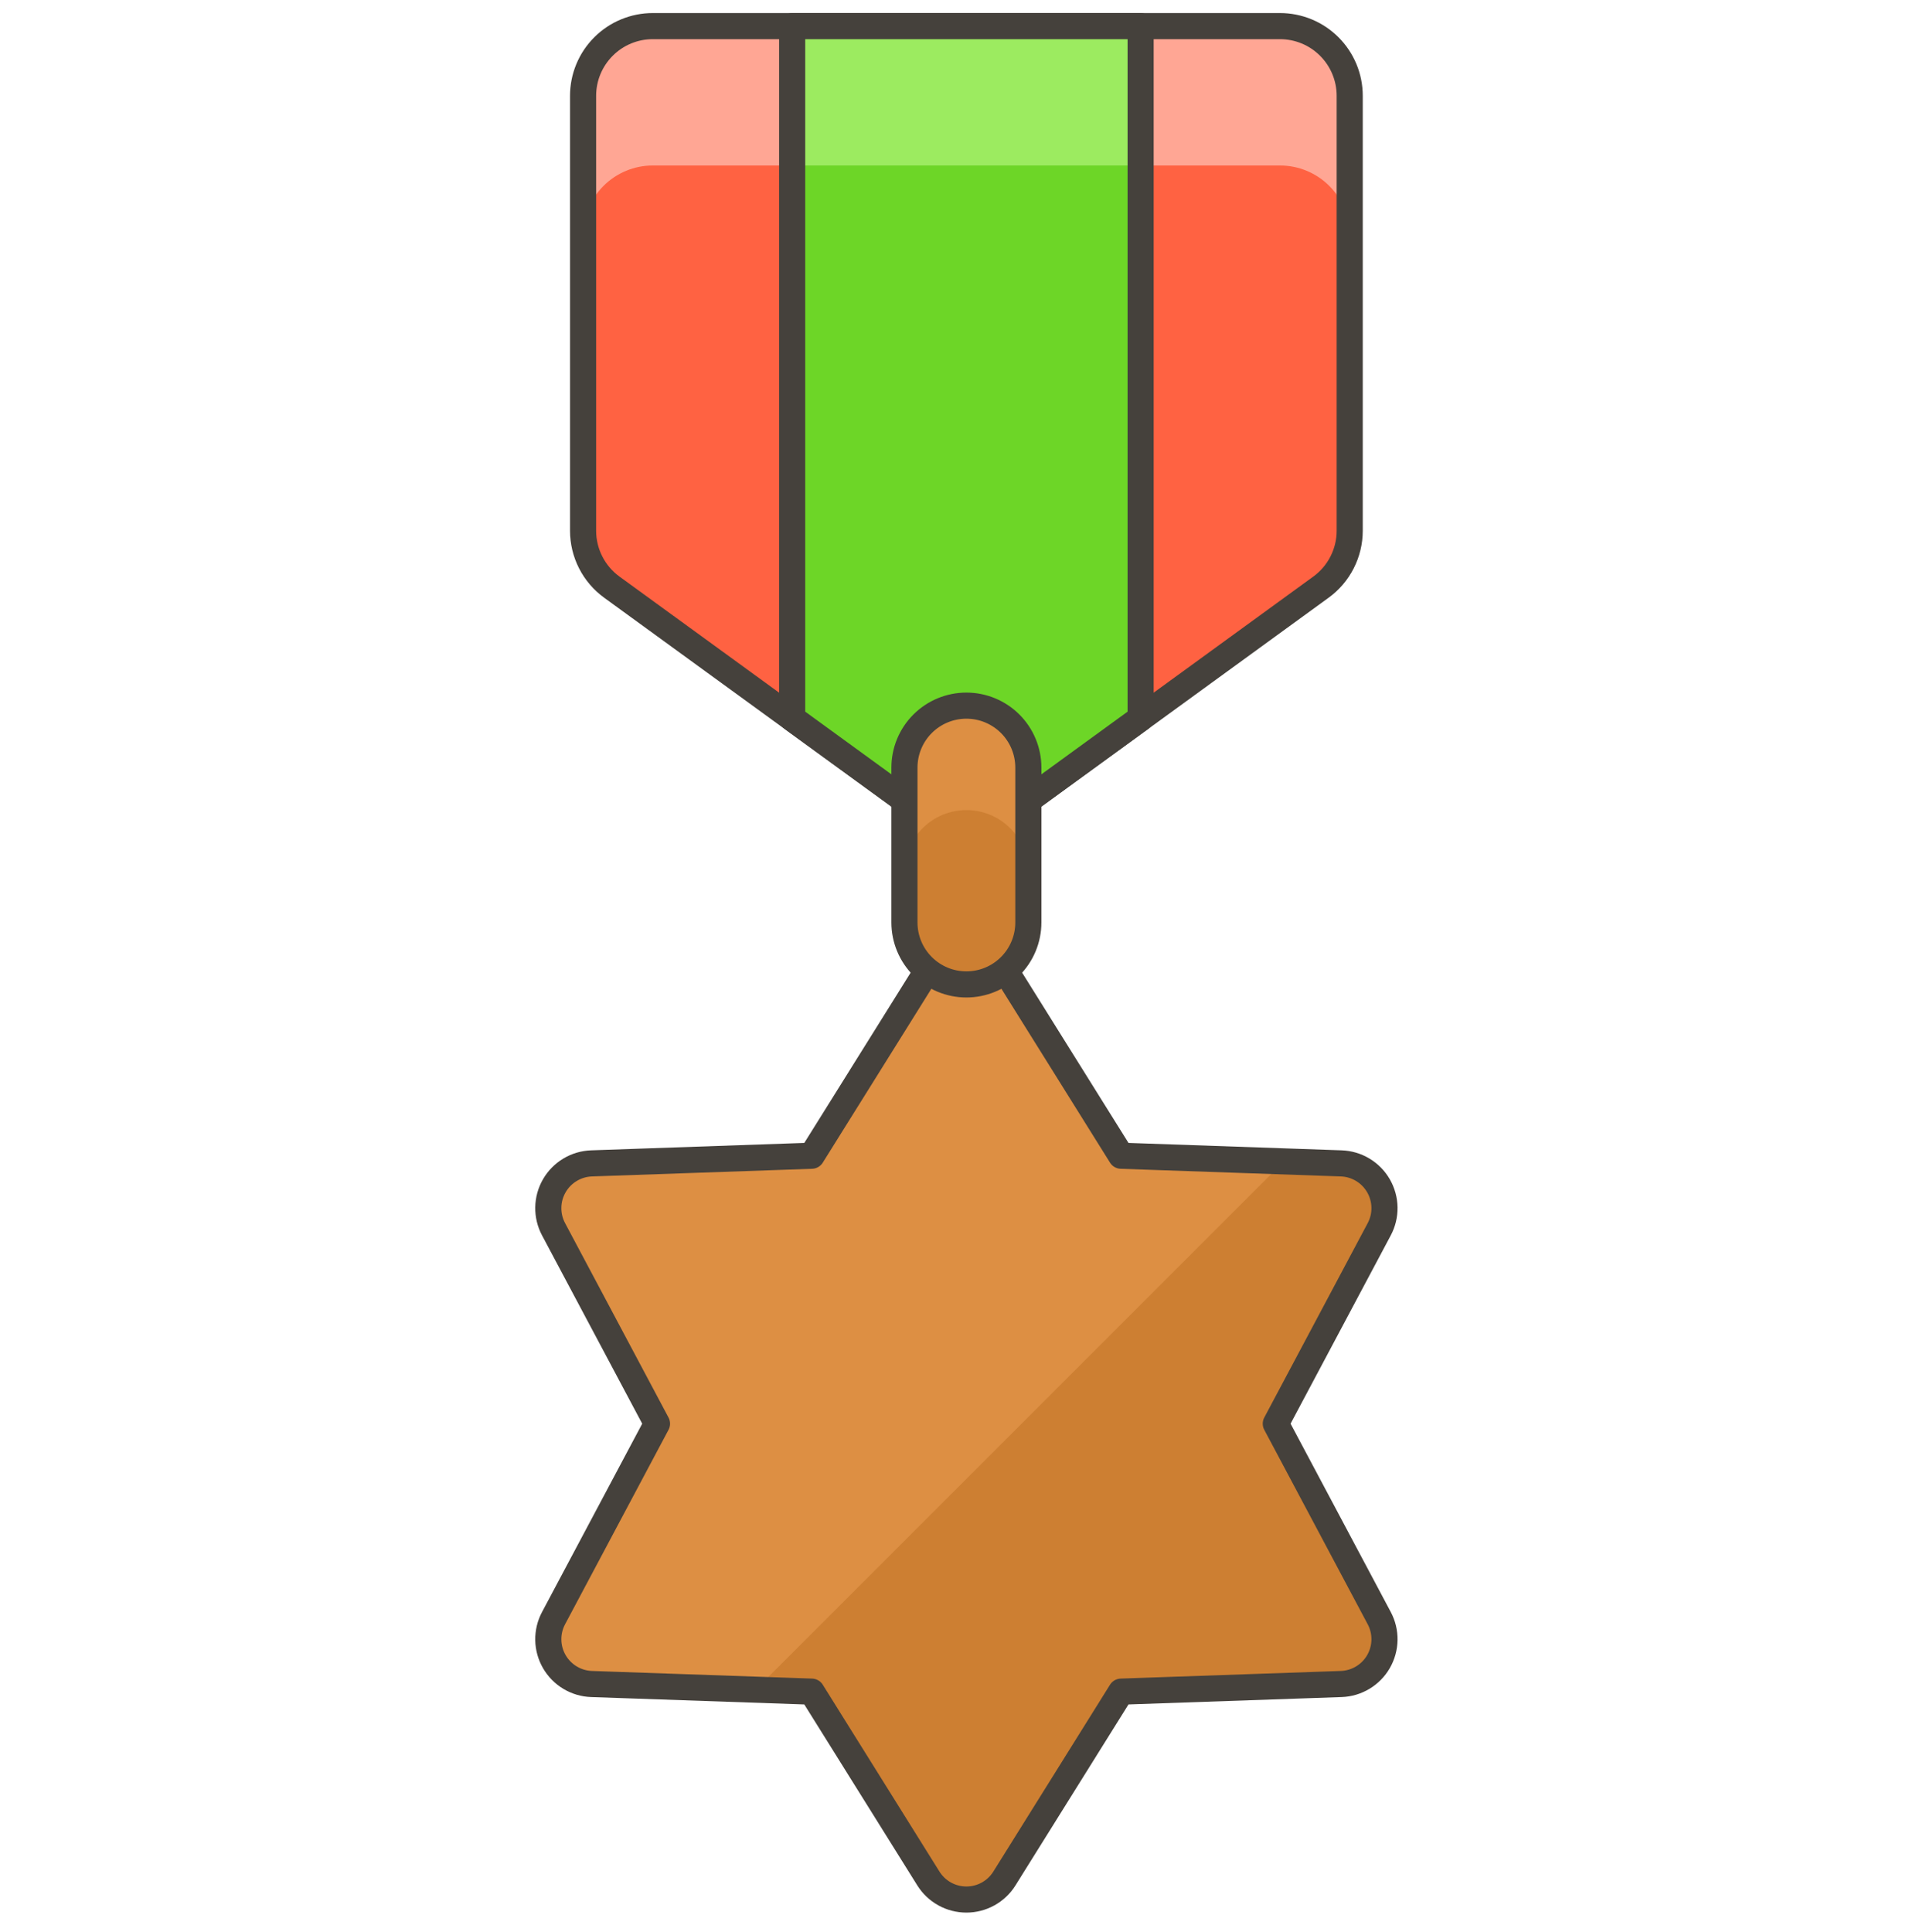 <svg width="73" height="74" viewBox="0 0 73 74" fill="none" xmlns="http://www.w3.org/2000/svg">
<path d="M50.594 22.486L37.013 32.363L23.432 22.486C23.091 22.238 22.814 21.914 22.623 21.538C22.432 21.163 22.332 20.748 22.332 20.327V3.669C22.332 3.318 22.401 2.971 22.535 2.648C22.669 2.324 22.866 2.03 23.114 1.782C23.361 1.534 23.656 1.337 23.98 1.203C24.303 1.069 24.65 1 25.001 1H49.025C49.375 1 49.722 1.069 50.046 1.203C50.37 1.337 50.664 1.534 50.912 1.782C51.16 2.03 51.357 2.324 51.491 2.648C51.625 2.971 51.694 3.318 51.694 3.669V20.327C51.694 20.748 51.594 21.163 51.403 21.538C51.212 21.914 50.935 22.238 50.594 22.486Z" fill="#FF6242"/>
<path d="M49.025 1H25.001C24.65 1 24.303 1.069 23.98 1.203C23.656 1.337 23.361 1.534 23.114 1.782C22.866 2.03 22.669 2.324 22.535 2.648C22.401 2.971 22.332 3.318 22.332 3.669V9.008C22.332 8.3 22.613 7.621 23.114 7.12C23.614 6.62 24.293 6.338 25.001 6.338H49.025C49.733 6.338 50.412 6.62 50.912 7.12C51.413 7.621 51.694 8.3 51.694 9.008V3.669C51.694 2.961 51.413 2.282 50.912 1.782C50.412 1.281 49.733 1 49.025 1Z" fill="#FFA694"/>
<path d="M50.594 22.486L37.013 32.363L23.432 22.486C23.091 22.238 22.814 21.914 22.623 21.538C22.432 21.163 22.332 20.748 22.332 20.327V3.669C22.332 3.318 22.401 2.971 22.535 2.648C22.669 2.324 22.866 2.03 23.114 1.782C23.361 1.534 23.656 1.337 23.98 1.203C24.303 1.069 24.65 1 25.001 1H49.025C49.375 1 49.722 1.069 50.046 1.203C50.37 1.337 50.664 1.534 50.912 1.782C51.16 2.03 51.357 2.324 51.491 2.648C51.625 2.971 51.694 3.318 51.694 3.669V20.327C51.694 20.748 51.594 21.163 51.403 21.538C51.212 21.914 50.935 22.238 50.594 22.486Z" stroke="#45413C" stroke-linecap="round" stroke-linejoin="round"/>
<path d="M30.34 27.51L37.013 32.363L43.686 27.51V1H30.34V27.51Z" fill="#6DD627"/>
<path d="M30.34 1H43.686V6.338H30.34V1Z" fill="#9CEB60"/>
<path d="M30.34 27.51L37.013 32.363L43.686 27.51V1H30.34V27.51Z" stroke="#45413C" stroke-linecap="round" stroke-linejoin="round"/>
<path d="M31.088 44.263L35.557 37.108C35.711 36.861 35.926 36.657 36.18 36.516C36.435 36.374 36.722 36.3 37.013 36.3C37.304 36.3 37.591 36.374 37.846 36.516C38.1 36.657 38.315 36.861 38.469 37.108L42.938 44.263L51.369 44.556C51.66 44.566 51.944 44.65 52.193 44.8C52.443 44.95 52.65 45.161 52.796 45.413C52.941 45.666 53.021 45.951 53.026 46.242C53.031 46.533 52.962 46.821 52.825 47.078L48.863 54.525L52.825 61.973C52.962 62.23 53.031 62.518 53.026 62.809C53.021 63.1 52.941 63.385 52.796 63.638C52.65 63.89 52.443 64.101 52.193 64.251C51.944 64.401 51.66 64.485 51.369 64.495L42.938 64.787L38.469 71.943C38.315 72.19 38.1 72.394 37.845 72.535C37.591 72.676 37.304 72.75 37.013 72.75C36.722 72.75 36.435 72.676 36.181 72.535C35.926 72.394 35.711 72.19 35.557 71.943L31.088 64.787L22.657 64.495C22.366 64.485 22.082 64.401 21.833 64.251C21.583 64.101 21.376 63.89 21.23 63.638C21.084 63.385 21.005 63.1 21 62.809C20.995 62.518 21.064 62.23 21.201 61.973L25.163 54.525L21.201 47.078C21.064 46.821 20.995 46.533 21 46.242C21.005 45.951 21.084 45.666 21.23 45.413C21.376 45.161 21.583 44.95 21.833 44.8C22.082 44.65 22.366 44.566 22.657 44.556L31.088 44.263Z" fill="#CD7F32"/>
<path d="M28.94 64.713L22.657 64.495C22.366 64.485 22.082 64.401 21.833 64.251C21.583 64.101 21.376 63.89 21.23 63.638C21.084 63.385 21.005 63.1 21 62.809C20.995 62.518 21.064 62.23 21.201 61.973L25.163 54.525L21.201 47.078C21.064 46.821 20.995 46.533 21 46.242C21.005 45.951 21.084 45.666 21.23 45.413C21.376 45.161 21.583 44.95 21.833 44.8C22.082 44.65 22.366 44.566 22.657 44.556L31.088 44.263L35.557 37.108C35.711 36.861 35.926 36.657 36.18 36.516C36.435 36.374 36.722 36.3 37.013 36.3C37.304 36.3 37.591 36.374 37.846 36.516C38.1 36.657 38.315 36.861 38.469 37.108L42.938 44.263L49.173 44.48L28.94 64.713Z" fill="#DD8F43"/>
<path d="M31.088 44.263L35.557 37.108C35.711 36.861 35.926 36.657 36.18 36.516C36.435 36.374 36.722 36.3 37.013 36.3C37.304 36.3 37.591 36.374 37.846 36.516C38.1 36.657 38.315 36.861 38.469 37.108L42.938 44.263L51.369 44.556C51.66 44.566 51.944 44.65 52.193 44.8C52.443 44.95 52.65 45.161 52.796 45.413C52.941 45.666 53.021 45.951 53.026 46.242C53.031 46.533 52.962 46.821 52.825 47.078L48.863 54.525L52.825 61.973C52.962 62.23 53.031 62.518 53.026 62.809C53.021 63.1 52.941 63.385 52.796 63.638C52.65 63.89 52.443 64.101 52.193 64.251C51.944 64.401 51.66 64.485 51.369 64.495L42.938 64.787L38.469 71.943C38.315 72.19 38.1 72.394 37.845 72.535C37.591 72.676 37.304 72.75 37.013 72.75C36.722 72.75 36.435 72.676 36.181 72.535C35.926 72.394 35.711 72.19 35.557 71.943L31.088 64.787L22.657 64.495C22.366 64.485 22.082 64.401 21.833 64.251C21.583 64.101 21.376 63.89 21.23 63.638C21.084 63.385 21.005 63.1 21 62.809C20.995 62.518 21.064 62.23 21.201 61.973L25.163 54.525L21.201 47.078C21.064 46.821 20.995 46.533 21 46.242C21.005 45.951 21.084 45.666 21.23 45.413C21.376 45.161 21.583 44.95 21.833 44.8C22.082 44.65 22.366 44.566 22.657 44.556L31.088 44.263Z" stroke="#45413C" stroke-linecap="round" stroke-linejoin="round"/>
<path d="M34.64 29.398C34.64 28.769 34.89 28.165 35.335 27.72C35.78 27.275 36.383 27.025 37.013 27.025C37.642 27.025 38.246 27.275 38.691 27.72C39.136 28.165 39.386 28.769 39.386 29.398V35.329C39.386 35.958 39.136 36.562 38.691 37.007C38.246 37.452 37.642 37.702 37.013 37.702C36.383 37.702 35.78 37.452 35.335 37.007C34.89 36.562 34.64 35.958 34.64 35.329V29.398Z" fill="#CD7F32"/>
<path d="M37.013 27.025C36.383 27.025 35.78 27.275 35.335 27.72C34.89 28.165 34.64 28.769 34.64 29.398V33.398C34.64 32.769 34.89 32.165 35.335 31.72C35.78 31.275 36.383 31.025 37.013 31.025C37.642 31.025 38.246 31.275 38.691 31.72C39.136 32.165 39.386 32.769 39.386 33.398V29.398C39.386 29.086 39.325 28.778 39.206 28.49C39.086 28.202 38.911 27.94 38.691 27.72C38.471 27.499 38.209 27.325 37.921 27.205C37.633 27.086 37.325 27.025 37.013 27.025Z" fill="#DD8F43"/>
<path d="M34.64 29.398C34.64 28.769 34.89 28.165 35.335 27.72C35.78 27.275 36.383 27.025 37.013 27.025C37.642 27.025 38.246 27.275 38.691 27.72C39.136 28.165 39.386 28.769 39.386 29.398V35.329C39.386 35.958 39.136 36.562 38.691 37.007C38.246 37.452 37.642 37.702 37.013 37.702C36.383 37.702 35.78 37.452 35.335 37.007C34.89 36.562 34.64 35.958 34.64 35.329V29.398Z" stroke="#45413C" stroke-linecap="round" stroke-linejoin="round"/>
</svg>

